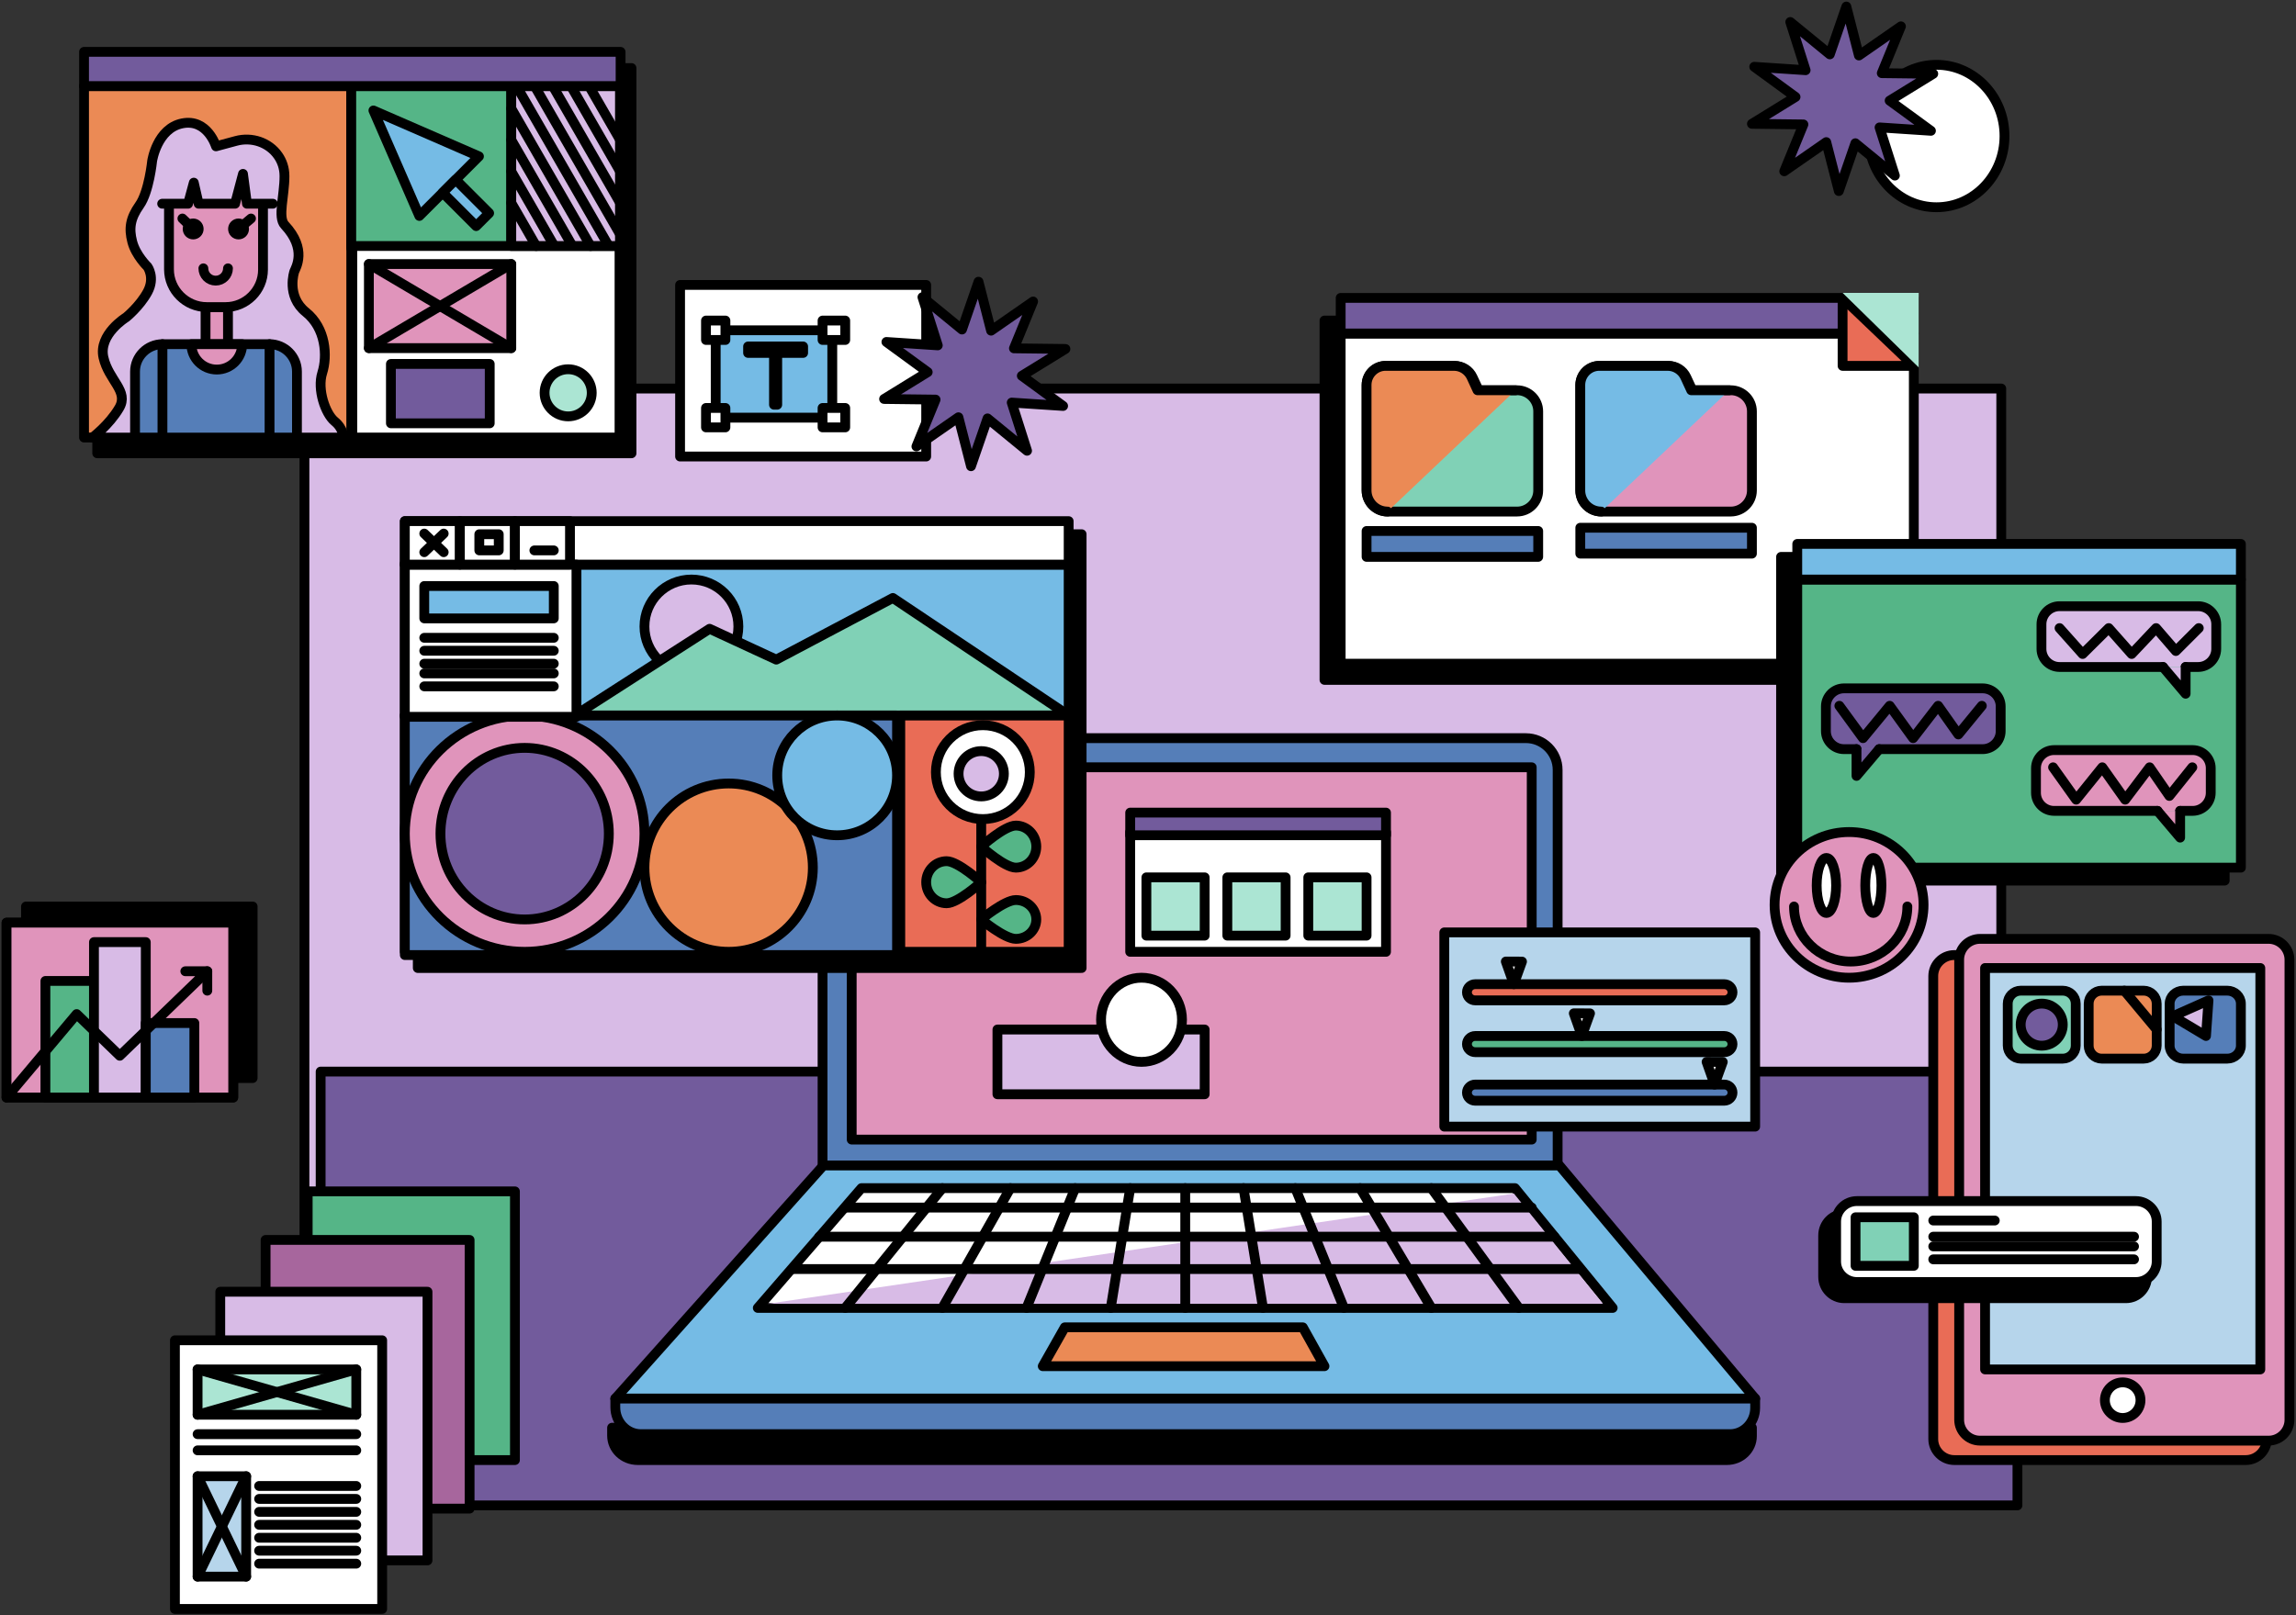 <svg width="702" height="494" viewBox="0 0 702 494" fill="none" xmlns="http://www.w3.org/2000/svg">
<rect x="0" y="0" width="702" height="494" fill="#333333" stroke="none"/>
<g clip-path="url(#clip0_6640_9515)">
<path d="M253.441 111.753L265.7 123.012" stroke="black" stroke-width="3" stroke-miterlimit="10" stroke-linecap="round" stroke-linejoin="round"/>
<path d="M265.7 111.753L253.441 123.012" stroke="black" stroke-width="3" stroke-miterlimit="10" stroke-linecap="round" stroke-linejoin="round"/>
<path d="M611.884 118.828H93.086V445.552H611.884V118.828Z" fill="#D8BBE6" stroke="black" stroke-width="3" stroke-miterlimit="10" stroke-linecap="round" stroke-linejoin="round"/>
<path d="M580.202 98.037H404.959V207.935H580.202V98.037Z" fill="black" stroke="black" stroke-width="3" stroke-miterlimit="10" stroke-linecap="round" stroke-linejoin="round"/>
<path d="M616.834 327.733H98.037V460.403H616.834V327.733Z" fill="#725B9C" stroke="black" stroke-width="3" stroke-miterlimit="10" stroke-linecap="round" stroke-linejoin="round"/>
<path d="M527.987 446.542H194.964C190.646 446.542 187.143 443.198 187.143 439.076V436.641H535.648V439.228C535.648 443.264 532.22 446.542 527.987 446.542Z" fill="black" stroke="black" stroke-width="3" stroke-miterlimit="10" stroke-linecap="round" stroke-linejoin="round"/>
<path d="M476.244 356.445H251.498V225.756H466.534C471.9 225.756 476.244 230.107 476.244 235.469V356.445Z" fill="#557EB8" stroke="black" stroke-width="3" stroke-miterlimit="10" stroke-linecap="round" stroke-linejoin="round"/>
<path d="M585.152 101.997H409.909V202.984H585.152V101.997Z" fill="white" stroke="black" stroke-width="3" stroke-miterlimit="10" stroke-linecap="round" stroke-linejoin="round"/>
<path d="M680.199 170.312H544.559V269.319H680.199V170.312Z" fill="black" stroke="black" stroke-width="3" stroke-miterlimit="10" stroke-linecap="round" stroke-linejoin="round"/>
<path d="M685.149 177.243H549.509V265.359H685.149V177.243Z" fill="#55B587" stroke="black" stroke-width="3" stroke-miterlimit="10" stroke-linecap="round" stroke-linejoin="round"/>
<path d="M71.305 282.19H2V335.654H71.305V282.19Z" stroke="black" stroke-width="3" stroke-miterlimit="10" stroke-linecap="round" stroke-linejoin="round"/>
<path d="M283.18 87.146H207.935V139.62H283.18V87.146Z" fill="white" stroke="black" stroke-width="3" stroke-miterlimit="10" stroke-linecap="round" stroke-linejoin="round"/>
<path d="M536.638 427.73H188.133L251.763 356.445H476.778L536.638 427.73Z" fill="#75BBE5" stroke="black" stroke-width="3" stroke-miterlimit="10" stroke-linecap="round" stroke-linejoin="round"/>
<path d="M528.977 438.621H195.954C191.636 438.621 188.133 434.943 188.133 430.408V427.73H536.638V430.576C536.638 435.015 533.21 438.621 528.977 438.621Z" fill="#557EB8" stroke="black" stroke-width="3" stroke-miterlimit="10" stroke-linecap="round" stroke-linejoin="round"/>
<path d="M493.075 400.009H231.696L263.389 363.376H463.199L493.075 400.009Z" fill="white" stroke="black" stroke-width="3" stroke-miterlimit="10" stroke-linecap="round" stroke-linejoin="round"/>
<path d="M234.667 398.751H490.105L462.878 365.031L234.667 398.751Z" fill="#D8BBE6"/>
<path d="M362.386 363.376V400.009" stroke="black" stroke-width="3" stroke-miterlimit="10" stroke-linecap="round" stroke-linejoin="round"/>
<path d="M345.555 363.376L339.614 400.009" stroke="black" stroke-width="3" stroke-miterlimit="10" stroke-linecap="round" stroke-linejoin="round"/>
<path d="M328.723 363.376L313.872 400.009" stroke="black" stroke-width="3" stroke-miterlimit="10" stroke-linecap="round" stroke-linejoin="round"/>
<path d="M308.922 363.376L288.13 400.009" stroke="black" stroke-width="3" stroke-miterlimit="10" stroke-linecap="round" stroke-linejoin="round"/>
<path d="M288.13 363.376L258.428 400.009" stroke="black" stroke-width="3" stroke-miterlimit="10" stroke-linecap="round" stroke-linejoin="round"/>
<path d="M380.207 363.376L386.147 400.009" stroke="black" stroke-width="3" stroke-miterlimit="10" stroke-linecap="round" stroke-linejoin="round"/>
<path d="M396.048 363.376L410.899 400.009" stroke="black" stroke-width="3" stroke-miterlimit="10" stroke-linecap="round" stroke-linejoin="round"/>
<path d="M415.85 363.376L437.631 400.009" stroke="black" stroke-width="3" stroke-miterlimit="10" stroke-linecap="round" stroke-linejoin="round"/>
<path d="M437.631 363.376L464.363 400.009" stroke="black" stroke-width="3" stroke-miterlimit="10" stroke-linecap="round" stroke-linejoin="round"/>
<path d="M258.428 369.316H468.323" stroke="black" stroke-width="3" stroke-miterlimit="10" stroke-linecap="round" stroke-linejoin="round"/>
<path d="M250.508 378.227H475.254" stroke="black" stroke-width="3" stroke-miterlimit="10" stroke-linecap="round" stroke-linejoin="round"/>
<path d="M242.587 388.128H482.679" stroke="black" stroke-width="3" stroke-miterlimit="10" stroke-linecap="round" stroke-linejoin="round"/>
<path d="M468.323 234.667H260.408V348.525H468.323V234.667Z" fill="#E094BB" stroke="black" stroke-width="3" stroke-miterlimit="10" stroke-linecap="round" stroke-linejoin="round"/>
<path d="M536.638 285.16H441.592V344.564H536.638V285.16Z" fill="#B6D5EB" stroke="black" stroke-width="3" stroke-miterlimit="10" stroke-linecap="round" stroke-linejoin="round"/>
<path d="M404.959 417.83H318.823L325.554 405.949H398.339L404.959 417.83Z" fill="#EB8A55" stroke="black" stroke-width="3" stroke-miterlimit="10" stroke-linecap="round" stroke-linejoin="round"/>
<path d="M77.245 277.24H7.94V329.714H77.245V277.24Z" fill="black" stroke="black" stroke-width="3" stroke-miterlimit="10" stroke-linecap="round" stroke-linejoin="round"/>
<path d="M71.305 282.19H2V335.654H71.305V282.19Z" fill="#E094BB" stroke="black" stroke-width="3" stroke-miterlimit="10" stroke-linecap="round" stroke-linejoin="round"/>
<path d="M28.732 300.011H13.881V335.654H28.732V300.011Z" fill="#55B587" stroke="black" stroke-width="3" stroke-miterlimit="10" stroke-linecap="round" stroke-linejoin="round"/>
<path d="M44.573 288.13H28.732V335.654H44.573V288.13Z" fill="#D8BBE6" stroke="black" stroke-width="3" stroke-miterlimit="10" stroke-linecap="round" stroke-linejoin="round"/>
<path d="M59.424 312.882H44.573V335.654H59.424V312.882Z" fill="#557EB8" stroke="black" stroke-width="3" stroke-miterlimit="10" stroke-linecap="round" stroke-linejoin="round"/>
<path d="M56.658 297.041H63.384L36.623 322.894L23.445 310.14L2 335.654" stroke="black" stroke-width="3" stroke-miterlimit="10" stroke-linecap="round" stroke-linejoin="round"/>
<path d="M63.384 302.981V297.041" stroke="black" stroke-width="3" stroke-miterlimit="10" stroke-linecap="round" stroke-linejoin="round"/>
<path d="M527.185 321.793H451.045C449.66 321.793 448.522 320.682 448.522 319.318C448.522 317.959 449.654 316.843 451.045 316.843H527.185C528.57 316.843 529.708 317.954 529.708 319.318C529.708 320.682 528.57 321.793 527.185 321.793Z" fill="#55B587" stroke="black" stroke-width="3" stroke-miterlimit="10" stroke-linecap="round" stroke-linejoin="round"/>
<path d="M527.18 336.644H451.045C449.66 336.644 448.522 335.533 448.522 334.169C448.522 332.81 449.654 331.694 451.045 331.694H527.185C528.57 331.694 529.708 332.805 529.708 334.169C529.703 335.533 528.565 336.644 527.18 336.644Z" fill="#557EB8" stroke="black" stroke-width="3" stroke-miterlimit="10" stroke-linecap="round" stroke-linejoin="round"/>
<path d="M527.18 305.952H451.045C449.66 305.952 448.522 304.841 448.522 303.477C448.522 302.118 449.654 301.001 451.045 301.001H527.185C528.57 301.001 529.708 302.112 529.708 303.477C529.703 304.841 528.565 305.952 527.18 305.952Z" fill="#E96C56" stroke="black" stroke-width="3" stroke-miterlimit="10" stroke-linecap="round" stroke-linejoin="round"/>
<path d="M462.854 301.001L460.403 294.071L465.353 294.087L462.854 301.001Z" fill="white" stroke="black" stroke-width="3" stroke-miterlimit="10" stroke-linecap="round" stroke-linejoin="round"/>
<path d="M483.643 316.843L481.194 309.912L486.145 309.928L483.643 316.843Z" fill="white" stroke="black" stroke-width="3" stroke-miterlimit="10" stroke-linecap="round" stroke-linejoin="round"/>
<path d="M524.236 331.694L521.787 324.763L526.737 324.779L524.236 331.694Z" fill="white" stroke="black" stroke-width="3" stroke-miterlimit="10" stroke-linecap="round" stroke-linejoin="round"/>
<path d="M585.152 91.106H409.909V101.997H585.152V91.106Z" fill="#725B9C" stroke="black" stroke-width="3" stroke-miterlimit="10" stroke-linecap="round" stroke-linejoin="round"/>
<path d="M563.37 111.898V91.106L585.152 111.898H563.37Z" fill="#E96C56" stroke="black" stroke-width="3" stroke-miterlimit="10" stroke-linecap="round" stroke-linejoin="round"/>
<path d="M463.848 119.354H452.099L450.226 115.338C449.247 113.236 447.139 111.898 444.82 111.898H423.688C420.455 111.898 417.83 114.521 417.83 117.752V125.805V129.858V150C417.83 153.548 420.735 156.451 424.285 156.451H463.848C467.399 156.451 470.304 153.548 470.304 150V125.805C470.304 122.257 467.399 119.354 463.848 119.354Z" fill="#80D1B6" stroke="black" stroke-width="3" stroke-miterlimit="10" stroke-linecap="round" stroke-linejoin="round"/>
<path d="M529.193 119.354H517.443L515.571 115.338C514.592 113.236 512.483 111.898 510.165 111.898H489.033C485.8 111.898 483.175 114.521 483.175 117.752V125.805V129.858V150C483.175 153.548 486.08 156.451 489.63 156.451H529.193C532.743 156.451 535.648 153.548 535.648 150V125.805C535.648 122.257 532.743 119.354 529.193 119.354Z" fill="#E094BB" stroke="black" stroke-width="3" stroke-miterlimit="10" stroke-linecap="round" stroke-linejoin="round"/>
<path d="M470.304 162.392H417.83V170.312H470.304V162.392Z" fill="#557EB8" stroke="black" stroke-width="3" stroke-miterlimit="10" stroke-linecap="round" stroke-linejoin="round"/>
<path d="M535.648 161.401H483.175V169.322H535.648V161.401Z" fill="#557EB8" stroke="black" stroke-width="3" stroke-miterlimit="10" stroke-linecap="round" stroke-linejoin="round"/>
<path d="M254.468 101.007H218.826V127.739H254.468V101.007Z" fill="#75BBE5" stroke="black" stroke-width="3" stroke-miterlimit="10" stroke-linecap="round" stroke-linejoin="round"/>
<path d="M258.428 98.037H251.498V103.977H258.428V98.037Z" fill="white" stroke="black" stroke-width="3" stroke-miterlimit="10" stroke-linecap="round" stroke-linejoin="round"/>
<path d="M221.796 98.037H215.855V103.977H221.796V98.037Z" fill="white" stroke="black" stroke-width="3" stroke-miterlimit="10" stroke-linecap="round" stroke-linejoin="round"/>
<path d="M221.796 124.769H215.855V130.709H221.796V124.769Z" fill="white" stroke="black" stroke-width="3" stroke-miterlimit="10" stroke-linecap="round" stroke-linejoin="round"/>
<path d="M258.428 124.769H251.498V130.709H258.428V124.769Z" fill="white" stroke="black" stroke-width="3" stroke-miterlimit="10" stroke-linecap="round" stroke-linejoin="round"/>
<path d="M659.652 247.994H628.024C624.985 247.994 622.499 245.509 622.499 242.47V234.929C622.499 231.89 624.985 229.405 628.024 229.405H670.406C673.445 229.405 675.931 231.89 675.931 234.929V242.47C675.931 245.509 673.445 247.994 670.406 247.994H666.578" fill="#E094BB"/>
<path d="M659.652 247.994H628.024C624.985 247.994 622.499 245.509 622.499 242.47V234.929C622.499 231.89 624.985 229.405 628.024 229.405H670.406C673.445 229.405 675.931 231.89 675.931 234.929V242.47C675.931 245.509 673.445 247.994 670.406 247.994H666.578" stroke="black" stroke-width="3" stroke-miterlimit="10" stroke-linecap="round" stroke-linejoin="round"/>
<path d="M659.652 247.994L666.578 256.174V247.994" fill="#E094BB"/>
<path d="M659.652 247.994L666.578 256.174V247.994" stroke="black" stroke-width="3" stroke-miterlimit="10" stroke-linecap="round" stroke-linejoin="round"/>
<path d="M661.329 203.987H629.701C626.662 203.987 624.176 201.501 624.176 198.462V190.921C624.176 187.882 626.662 185.397 629.701 185.397H672.083C675.122 185.397 677.608 187.882 677.608 190.921V198.462C677.608 201.501 675.122 203.987 672.083 203.987H668.255" fill="#D8BBE6"/>
<path d="M661.329 203.987H629.701C626.662 203.987 624.176 201.501 624.176 198.462V190.921C624.176 187.882 626.662 185.397 629.701 185.397H672.083C675.122 185.397 677.608 187.882 677.608 190.921V198.462C677.608 201.501 675.122 203.987 672.083 203.987H668.255" stroke="black" stroke-width="3" stroke-miterlimit="10" stroke-linecap="round" stroke-linejoin="round"/>
<path d="M661.329 203.987L668.255 212.167V203.987" fill="#D8BBE6"/>
<path d="M661.329 203.987L668.255 212.167V203.987" stroke="black" stroke-width="3" stroke-miterlimit="10" stroke-linecap="round" stroke-linejoin="round"/>
<path d="M574.549 229.117H606.176C609.216 229.117 611.702 226.632 611.702 223.593V216.051C611.702 213.012 609.216 210.527 606.176 210.527H563.795C560.755 210.527 558.269 213.012 558.269 216.051V223.593C558.269 226.632 560.755 229.117 563.795 229.117H567.623" fill="#725B9C"/>
<path d="M574.549 229.117H606.176C609.216 229.117 611.702 226.632 611.702 223.593V216.051C611.702 213.012 609.216 210.527 606.176 210.527H563.795C560.755 210.527 558.269 213.012 558.269 216.051V223.593C558.269 226.632 560.755 229.117 563.795 229.117H567.623" stroke="black" stroke-width="3" stroke-miterlimit="10" stroke-linecap="round" stroke-linejoin="round"/>
<path d="M574.549 229.117L567.628 237.297V229.117" fill="#725B9C"/>
<path d="M574.549 229.117L567.628 237.297V229.117" stroke="black" stroke-width="3" stroke-miterlimit="10" stroke-linecap="round" stroke-linejoin="round"/>
<path d="M565.35 299.021C577.927 299.021 588.122 289.048 588.122 276.745C588.122 264.442 577.927 254.468 565.35 254.468C552.774 254.468 542.579 264.442 542.579 276.745C542.579 289.048 552.774 299.021 565.35 299.021Z" fill="#E094BB" stroke="black" stroke-width="3" stroke-miterlimit="10" stroke-linecap="round" stroke-linejoin="round"/>
<path d="M558.42 279.22C560.06 279.22 561.39 275.452 561.39 270.804C561.39 266.156 560.06 262.389 558.42 262.389C556.78 262.389 555.45 266.156 555.45 270.804C555.45 275.452 556.78 279.22 558.42 279.22Z" fill="white" stroke="black" stroke-width="3" stroke-miterlimit="10" stroke-linecap="round" stroke-linejoin="round"/>
<path d="M572.776 279.22C574.143 279.22 575.251 275.452 575.251 270.804C575.251 266.156 574.143 262.389 572.776 262.389C571.409 262.389 570.301 266.156 570.301 270.804C570.301 275.452 571.409 279.22 572.776 279.22Z" fill="white" stroke="black" stroke-width="3" stroke-miterlimit="10" stroke-linecap="round" stroke-linejoin="round"/>
<path d="M583.172 277.24C583.172 286.538 575.412 294.071 565.845 294.071C556.279 294.071 548.519 286.533 548.519 277.24" stroke="black" stroke-width="3" stroke-miterlimit="10" stroke-linecap="round" stroke-linejoin="round"/>
<path d="M193.084 20.811H29.722V138.63H193.084V20.811Z" fill="black" stroke="black" stroke-width="3" stroke-miterlimit="10" stroke-linecap="round" stroke-linejoin="round"/>
<path d="M157.441 364.366H94.077V446.542H157.441V364.366Z" fill="#55B587" stroke="black" stroke-width="3" stroke-miterlimit="10" stroke-linecap="round" stroke-linejoin="round"/>
<path d="M143.58 379.217H81.206V461.393H143.58V379.217Z" fill="#A7669D" stroke="black" stroke-width="3" stroke-miterlimit="10" stroke-linecap="round" stroke-linejoin="round"/>
<path d="M130.709 395.058H67.345V477.234H130.709V395.058Z" fill="#D8BBE6" stroke="black" stroke-width="3" stroke-miterlimit="10" stroke-linecap="round" stroke-linejoin="round"/>
<path d="M686.639 446.542H597.522C593.986 446.542 591.092 443.654 591.092 440.124V298.509C591.092 294.979 593.986 292.091 597.522 292.091H686.639C690.176 292.091 693.07 294.979 693.07 298.509V440.129C693.07 443.654 690.176 446.542 686.639 446.542Z" fill="#E96C56" stroke="black" stroke-width="3" stroke-miterlimit="10" stroke-linecap="round" stroke-linejoin="round"/>
<path d="M116.848 409.909H53.483V492.085H116.848V409.909Z" fill="white" stroke="black" stroke-width="3" stroke-miterlimit="10" stroke-linecap="round" stroke-linejoin="round"/>
<path d="M189.745 26.33H25.698V133.814H189.745V26.33Z" fill="#EB8A55" stroke="black" stroke-width="3" stroke-miterlimit="10" stroke-linecap="round" stroke-linejoin="round"/>
<path d="M105.004 133.835C105.004 133.835 105.073 131.115 102.304 128.853C99.536 126.591 96.896 119.172 98.53 114.021C100.164 108.869 99.653 100.386 93.52 95.463C87.388 90.54 89.991 83.014 89.991 83.014C90.401 81.934 93.984 76.229 87.063 68.837C84.822 66.442 86.989 59.922 86.978 53.839C86.972 51.3 86.179 49.246 85.04 47.607C82.197 43.52 76.975 41.8 72.168 43.099L66.04 44.754C66.04 44.754 63.432 36.191 55.718 37.734C48.004 39.278 46.519 49.214 46.519 49.214C46.519 49.214 45.571 58.618 42.686 62.706C39.8 66.793 39.369 69.832 40.439 73.967C41.509 78.102 45.108 81.572 45.108 81.572C45.108 81.572 47.509 84.909 45.108 89.31C42.707 93.712 38.57 97.049 38.57 97.049C38.57 97.049 30.031 102.254 31.628 109.321C33.231 116.394 39.502 119.593 36.43 124.798C33.359 130.003 28.243 133.835 28.243 133.835H105.004Z" fill="#D8BBE6" stroke="black" stroke-width="3" stroke-miterlimit="10" stroke-linecap="round" stroke-linejoin="round"/>
<path d="M90.795 133.835V113.643C90.795 109.034 87.021 105.26 82.41 105.26H49.67C45.06 105.26 41.286 109.034 41.286 113.643V133.835H90.795Z" fill="#557EB8" stroke="black" stroke-width="3" stroke-miterlimit="10" stroke-linecap="round" stroke-linejoin="round"/>
<path d="M69.708 93.914H62.846V105.26H69.708V93.914Z" fill="#E094BB" stroke="black" stroke-width="3" stroke-miterlimit="10" stroke-linecap="round" stroke-linejoin="round"/>
<path d="M83.416 62.306H75.5L74.292 53.179L71.875 62.306H60.727L59.253 55.861L57.506 62.306H52.614H49.58H51.666V82.365C51.666 88.715 56.862 93.914 63.219 93.914H68.979C75.266 93.914 80.414 88.768 80.414 82.482V64.749V62.306" fill="#E094BB"/>
<path d="M83.416 62.306H75.5L74.292 53.179L71.875 62.306H60.727L59.253 55.861L57.506 62.306H52.614H49.58H51.666V82.365C51.666 88.715 56.862 93.914 63.219 93.914H68.979C75.266 93.914 80.414 88.768 80.414 82.482V64.749V62.306" stroke="black" stroke-width="3" stroke-miterlimit="10" stroke-linecap="round" stroke-linejoin="round"/>
<path d="M107.399 27.011V134.495" stroke="black" stroke-width="3" stroke-miterlimit="10" stroke-linecap="round" stroke-linejoin="round"/>
<path d="M156.323 26.33H107.399V75.92H156.323V26.33Z" fill="#55B587" stroke="black" stroke-width="3" stroke-miterlimit="10" stroke-linecap="round" stroke-linejoin="round"/>
<path d="M114.171 33.78L128.215 66.043L146.443 47.82L114.171 33.78Z" fill="#75BBE5" stroke="black" stroke-width="3" stroke-miterlimit="10" stroke-linecap="round" stroke-linejoin="round"/>
<path d="M139.314 54.947L135.347 58.913L145.585 69.149L149.553 65.183L139.314 54.947Z" fill="#75BBE5" stroke="black" stroke-width="3" stroke-miterlimit="10" stroke-linecap="round" stroke-linejoin="round"/>
<path d="M189.42 75.239H107.719V133.814H189.42V75.239Z" fill="white" stroke="black" stroke-width="3" stroke-miterlimit="10" stroke-linecap="round" stroke-linejoin="round"/>
<path d="M156.323 80.753H112.787V106.469H156.323V80.753Z" fill="#E094BB" stroke="black" stroke-width="3" stroke-miterlimit="10" stroke-linecap="round" stroke-linejoin="round"/>
<path d="M112.787 80.753L156.323 106.469" stroke="black" stroke-width="3" stroke-miterlimit="10" stroke-linecap="round" stroke-linejoin="round"/>
<path d="M156.323 80.753L112.787 106.469" stroke="black" stroke-width="3" stroke-miterlimit="10" stroke-linecap="round" stroke-linejoin="round"/>
<path d="M189.553 26.33H156.323V75.239H189.553V26.33Z" fill="#D8BBE6" stroke="black" stroke-width="3" stroke-miterlimit="10" stroke-linecap="round" stroke-linejoin="round"/>
<path d="M156.323 62.046L163.925 75.239" stroke="black" stroke-width="3" stroke-miterlimit="10" stroke-linecap="round" stroke-linejoin="round"/>
<path d="M156.323 52.424L169.355 75.037" stroke="black" stroke-width="3" stroke-miterlimit="10" stroke-linecap="round" stroke-linejoin="round"/>
<path d="M156.323 42.801L174.902 75.036" stroke="black" stroke-width="3" stroke-miterlimit="10" stroke-linecap="round" stroke-linejoin="round"/>
<path d="M156.323 33.179L180.567 75.239" stroke="black" stroke-width="3" stroke-miterlimit="10" stroke-linecap="round" stroke-linejoin="round"/>
<path d="M158.314 27.011L185.997 75.037" stroke="black" stroke-width="3" stroke-miterlimit="10" stroke-linecap="round" stroke-linejoin="round"/>
<path d="M163.861 27.011L189.42 71.349" stroke="black" stroke-width="3" stroke-miterlimit="10" stroke-linecap="round" stroke-linejoin="round"/>
<path d="M169.409 27.011L189.42 61.727" stroke="black" stroke-width="3" stroke-miterlimit="10" stroke-linecap="round" stroke-linejoin="round"/>
<path d="M174.956 27.011L189.42 52.104" stroke="black" stroke-width="3" stroke-miterlimit="10" stroke-linecap="round" stroke-linejoin="round"/>
<path d="M180.567 27.123L189.42 42.477" stroke="black" stroke-width="3" stroke-miterlimit="10" stroke-linecap="round" stroke-linejoin="round"/>
<path d="M149.733 111.301H119.521V129.465H149.733V111.301Z" fill="#725B9C" stroke="black" stroke-width="3" stroke-miterlimit="10" stroke-linecap="round" stroke-linejoin="round"/>
<path d="M173.715 127.342C177.696 127.342 180.923 124.116 180.923 120.136C180.923 116.156 177.696 112.93 173.715 112.93C169.734 112.93 166.507 116.156 166.507 120.136C166.507 124.116 169.734 127.342 173.715 127.342Z" fill="#ABE5D3" stroke="black" stroke-width="3" stroke-miterlimit="10"/>
<path d="M82.415 105.266V133.813" stroke="black" stroke-width="3" stroke-miterlimit="10" stroke-linecap="round" stroke-linejoin="round"/>
<path d="M49.67 105.266V134.494" stroke="black" stroke-width="3" stroke-miterlimit="10" stroke-linecap="round" stroke-linejoin="round"/>
<path d="M74.042 105.266C74.042 109.55 70.565 113.025 66.28 113.025C61.994 113.025 58.518 109.55 58.518 105.266H74.042Z" fill="#E094BB" stroke="black" stroke-width="3" stroke-miterlimit="10" stroke-linecap="round" stroke-linejoin="round"/>
<path d="M59.061 71.716C59.996 71.716 60.754 70.958 60.754 70.023C60.754 69.089 59.996 68.331 59.061 68.331C58.126 68.331 57.368 69.089 57.368 70.023C57.368 70.958 58.126 71.716 59.061 71.716Z" fill="black" stroke="black" stroke-width="3" stroke-miterlimit="10" stroke-linecap="round" stroke-linejoin="round"/>
<path d="M72.934 71.716C73.87 71.716 74.627 70.958 74.627 70.023C74.627 69.089 73.87 68.331 72.934 68.331C72 68.331 71.242 69.089 71.242 70.023C71.242 70.958 72 71.716 72.934 71.716Z" fill="black" stroke="black" stroke-width="3" stroke-miterlimit="10" stroke-linecap="round" stroke-linejoin="round"/>
<path d="M72.934 70.023L76.746 66.83" stroke="black" stroke-width="3" stroke-miterlimit="10" stroke-linecap="round" stroke-linejoin="round"/>
<path d="M59.061 70.023L55.771 66.83" stroke="black" stroke-width="3" stroke-miterlimit="10" stroke-linecap="round" stroke-linejoin="round"/>
<path d="M69.708 82.067C69.708 84.148 68.021 85.83 65.944 85.83C63.863 85.83 62.181 84.142 62.181 82.067" stroke="black" stroke-width="3" stroke-miterlimit="10" stroke-linecap="round" stroke-linejoin="round"/>
<path d="M189.745 15.861H25.698V26.33H189.745V15.861Z" fill="#725B9C" stroke="black" stroke-width="3" stroke-miterlimit="10" stroke-linecap="round" stroke-linejoin="round"/>
<path d="M693.632 440.601H605.38C601.878 440.601 599.013 437.732 599.013 434.224V293.517C599.013 290.01 601.878 287.14 605.38 287.14H693.632C697.134 287.14 700 290.01 700 293.517V434.224C700 437.732 697.134 440.601 693.632 440.601Z" fill="#E094BB" stroke="black" stroke-width="3" stroke-miterlimit="10" stroke-linecap="round" stroke-linejoin="round"/>
<path d="M691.089 296.051H606.933V418.82H691.089V296.051Z" fill="#B6D5EB" stroke="black" stroke-width="3" stroke-miterlimit="10" stroke-linecap="round" stroke-linejoin="round"/>
<path d="M650.02 397.038H563.847C560.317 397.038 557.43 394.102 557.43 390.513V377.822C557.43 374.233 560.317 371.296 563.847 371.296H650.02C653.549 371.296 656.437 374.233 656.437 377.822V390.513C656.437 394.102 653.549 397.038 650.02 397.038Z" fill="black" stroke="black" stroke-width="3" stroke-miterlimit="10" stroke-linecap="round" stroke-linejoin="round"/>
<path d="M649.011 433.671C652.019 433.671 654.457 431.233 654.457 428.226C654.457 425.218 652.019 422.78 649.011 422.78C646.004 422.78 643.566 425.218 643.566 428.226C643.566 431.233 646.004 433.671 649.011 433.671Z" fill="white" stroke="black" stroke-width="3" stroke-miterlimit="10" stroke-linecap="round" stroke-linejoin="round"/>
<path d="M630.674 323.773H617.845C615.654 323.773 613.864 321.982 613.864 319.792V306.963C613.864 304.772 615.654 302.981 617.845 302.981H630.674C632.865 302.981 634.655 304.772 634.655 306.963V319.792C634.65 321.982 632.859 323.773 630.674 323.773Z" fill="#80D1B6" stroke="black" stroke-width="3" stroke-miterlimit="10" stroke-linecap="round" stroke-linejoin="round"/>
<path d="M655.426 323.773H642.597C640.406 323.773 638.616 321.982 638.616 319.792V306.963C638.616 304.772 640.406 302.981 642.597 302.981H655.426C657.617 302.981 659.407 304.772 659.407 306.963V319.792C659.402 321.982 657.611 323.773 655.426 323.773Z" fill="#EB8A55" stroke="black" stroke-width="3" stroke-miterlimit="10" stroke-linecap="round" stroke-linejoin="round"/>
<path d="M680.978 323.773H667.538C665.243 323.773 663.367 321.982 663.367 319.792V306.963C663.367 304.772 665.243 302.981 667.538 302.981H680.978C683.273 302.981 685.149 304.772 685.149 306.963V319.792C685.149 321.982 683.273 323.773 680.978 323.773Z" fill="#557EB8" stroke="black" stroke-width="3" stroke-miterlimit="10" stroke-linecap="round" stroke-linejoin="round"/>
<path d="M653.054 392.088H567.743C564.249 392.088 561.39 389.265 561.39 385.814V373.61C561.39 370.16 564.249 367.336 567.743 367.336H653.054C656.548 367.336 659.407 370.16 659.407 373.61V385.814C659.407 389.265 656.548 392.088 653.054 392.088Z" fill="white" stroke="black" stroke-width="3" stroke-miterlimit="10" stroke-linecap="round" stroke-linejoin="round"/>
<path d="M330.704 163.382H127.739V296.051H330.704V163.382Z" fill="black" stroke="black" stroke-width="3" stroke-miterlimit="10" stroke-linecap="round" stroke-linejoin="round"/>
<path d="M326.743 172.292H123.779V291.101H326.743V172.292Z" fill="white" stroke="black" stroke-width="3" stroke-miterlimit="10" stroke-linecap="round" stroke-linejoin="round"/>
<path d="M326.743 172.684H176.252V219.227H326.743V172.684Z" fill="#75BBE5" stroke="black" stroke-width="3" stroke-miterlimit="10" stroke-linecap="round" stroke-linejoin="round"/>
<path d="M211.4 205.955C219.329 205.955 225.756 199.527 225.756 191.599C225.756 183.67 219.329 177.243 211.4 177.243C203.471 177.243 197.044 183.67 197.044 191.599C197.044 199.527 203.471 205.955 211.4 205.955Z" fill="#D8BBE6" stroke="black" stroke-width="3" stroke-miterlimit="10" stroke-linecap="round" stroke-linejoin="round"/>
<path d="M175.726 172.292V218.826L216.956 192.309L237.342 201.738L272.99 182.879L326.743 218.826H123.779" fill="#80D1B6"/>
<path d="M175.726 172.292V218.826L216.956 192.309L237.342 201.738L272.99 182.879L326.743 218.826H123.779" stroke="black" stroke-width="3" stroke-miterlimit="10" stroke-linecap="round" stroke-linejoin="round"/>
<path d="M274.27 218.825V292.091" stroke="black" stroke-width="3" stroke-miterlimit="10" stroke-linecap="round" stroke-linejoin="round"/>
<path d="M326.743 159.385H123.779V172.684H326.743V159.385Z" fill="white" stroke="black" stroke-width="3" stroke-miterlimit="10" stroke-linecap="round" stroke-linejoin="round"/>
<path d="M274.269 218.825H123.779V292.091H274.269V218.825Z" fill="#557EB8" stroke="black" stroke-width="3" stroke-miterlimit="10" stroke-linecap="round" stroke-linejoin="round"/>
<path d="M326.743 218.825H275.26V291.101H326.743V218.825Z" fill="#E96C56" stroke="black" stroke-width="3" stroke-miterlimit="10" stroke-linecap="round" stroke-linejoin="round"/>
<path d="M160.411 291.101C180.643 291.101 197.044 274.921 197.044 254.963C197.044 235.005 180.643 218.825 160.411 218.825C140.18 218.825 123.779 235.005 123.779 254.963C123.779 274.921 140.18 291.101 160.411 291.101Z" fill="#E094BB" stroke="black" stroke-width="3" stroke-miterlimit="10" stroke-linecap="round" stroke-linejoin="round"/>
<path d="M160.411 281.2C174.628 281.2 186.153 269.453 186.153 254.963C186.153 240.473 174.628 228.726 160.411 228.726C146.195 228.726 134.67 240.473 134.67 254.963C134.67 269.453 146.195 281.2 160.411 281.2Z" fill="#725B9C" stroke="black" stroke-width="3" stroke-miterlimit="10" stroke-linecap="round" stroke-linejoin="round"/>
<path d="M176.252 172.684H123.779V219.227H176.252V172.684Z" fill="white" stroke="black" stroke-width="3" stroke-miterlimit="10" stroke-linecap="round" stroke-linejoin="round"/>
<path d="M222.786 291.101C237.003 291.101 248.528 279.576 248.528 265.359C248.528 251.142 237.003 239.617 222.786 239.617C208.569 239.617 197.044 251.142 197.044 265.359C197.044 279.576 208.569 291.101 222.786 291.101Z" fill="#EB8A55" stroke="black" stroke-width="3" stroke-miterlimit="10" stroke-linecap="round" stroke-linejoin="round"/>
<path d="M255.953 255.458C266.069 255.458 274.269 247.258 274.269 237.142C274.269 227.026 266.069 218.825 255.953 218.825C245.837 218.825 237.637 227.026 237.637 237.142C237.637 247.258 245.837 255.458 255.953 255.458Z" fill="#75BBE5" stroke="black" stroke-width="3" stroke-miterlimit="10" stroke-linecap="round" stroke-linejoin="round"/>
<path d="M169.322 179.223H129.719V189.123H169.322V179.223Z" fill="#75BBE5" stroke="black" stroke-width="3" stroke-miterlimit="10" stroke-linecap="round" stroke-linejoin="round"/>
<path d="M129.719 195.064H169.322" stroke="black" stroke-width="3" stroke-miterlimit="10" stroke-linecap="round" stroke-linejoin="round"/>
<path d="M129.719 199.024H169.322" stroke="black" stroke-width="3" stroke-miterlimit="10" stroke-linecap="round" stroke-linejoin="round"/>
<path d="M129.719 202.984H169.322" stroke="black" stroke-width="3" stroke-miterlimit="10" stroke-linecap="round" stroke-linejoin="round"/>
<path d="M129.719 205.955H169.322" stroke="black" stroke-width="3" stroke-miterlimit="10" stroke-linecap="round" stroke-linejoin="round"/>
<path d="M129.719 209.915H169.322" stroke="black" stroke-width="3" stroke-miterlimit="10" stroke-linecap="round" stroke-linejoin="round"/>
<path d="M300.011 292.091V258.748V250.508" stroke="black" stroke-width="3" stroke-miterlimit="10" stroke-linecap="round" stroke-linejoin="round"/>
<path d="M289.434 263.379C292.89 263.379 300.011 269.814 300.011 269.814C300.011 269.814 292.89 276.25 289.434 276.25C285.977 276.25 283.18 273.365 283.18 269.814C283.18 266.263 285.983 263.379 289.434 263.379Z" fill="#55B587" stroke="black" stroke-width="3" stroke-miterlimit="10" stroke-linecap="round" stroke-linejoin="round"/>
<path d="M310.589 265.359C307.133 265.359 300.011 258.924 300.011 258.924C300.011 258.924 307.133 252.488 310.589 252.488C314.045 252.488 316.843 255.372 316.843 258.924C316.843 262.475 314.045 265.359 310.589 265.359Z" fill="#55B587" stroke="black" stroke-width="3" stroke-miterlimit="10" stroke-linecap="round" stroke-linejoin="round"/>
<path d="M310.589 287.14C307.133 287.14 300.011 281.2 300.011 281.2C300.011 281.2 307.133 275.26 310.589 275.26C314.045 275.26 316.843 277.922 316.843 281.2C316.843 284.483 314.045 287.14 310.589 287.14Z" fill="#55B587" stroke="black" stroke-width="3" stroke-miterlimit="10" stroke-linecap="round" stroke-linejoin="round"/>
<path d="M300.506 250.508C308.435 250.508 314.862 244.08 314.862 236.152C314.862 228.223 308.435 221.796 300.506 221.796C292.578 221.796 286.15 228.223 286.15 236.152C286.15 244.08 292.578 250.508 300.506 250.508Z" fill="white" stroke="black" stroke-width="3" stroke-miterlimit="10" stroke-linecap="round" stroke-linejoin="round"/>
<path d="M300.011 243.577C303.839 243.577 306.942 240.474 306.942 236.647C306.942 232.819 303.839 229.716 300.011 229.716C296.184 229.716 293.081 232.819 293.081 236.647C293.081 240.474 296.184 243.577 300.011 243.577Z" fill="#D8BBE6" stroke="black" stroke-width="3" stroke-miterlimit="10" stroke-linecap="round" stroke-linejoin="round"/>
<path d="M140.61 159.385H123.779V172.684H140.61V159.385Z" fill="white" stroke="black" stroke-width="3" stroke-miterlimit="10" stroke-linecap="round" stroke-linejoin="round"/>
<path d="M157.441 159.385H140.61V172.684H157.441V159.385Z" fill="white" stroke="black" stroke-width="3" stroke-miterlimit="10" stroke-linecap="round" stroke-linejoin="round"/>
<path d="M174.272 159.385H157.441V172.684H174.272V159.385Z" fill="white" stroke="black" stroke-width="3" stroke-miterlimit="10" stroke-linecap="round" stroke-linejoin="round"/>
<path d="M129.719 163.185L135.66 168.884" stroke="black" stroke-width="3" stroke-miterlimit="10" stroke-linecap="round" stroke-linejoin="round"/>
<path d="M135.66 163.185L129.719 168.884" stroke="black" stroke-width="3" stroke-miterlimit="10" stroke-linecap="round" stroke-linejoin="round"/>
<path d="M152.491 163.382H146.55V168.332H152.491V163.382Z" fill="white" stroke="black" stroke-width="3" stroke-miterlimit="10" stroke-linecap="round" stroke-linejoin="round"/>
<path d="M163.382 168.332H169.322" stroke="black" stroke-width="3" stroke-miterlimit="10" stroke-linecap="round" stroke-linejoin="round"/>
<path d="M586.637 89.571V112.367L563.37 89.571H586.637Z" fill="#ABE5D3"/>
<path d="M271.017 104.584L286.728 105.625L282.041 90.882L294.128 100.782L299.179 86.156L303.023 101.129L315.871 92.207L310.01 106.534L325.753 106.723L312.418 114.936L325.045 124.157L309.334 123.122L314.021 137.858L301.935 127.964L296.884 142.59L293.039 127.617L280.192 136.539L286.052 122.212L270.309 122.023L283.645 113.81L271.017 104.584Z" fill="#725B9C" stroke="black" stroke-width="3" stroke-miterlimit="10" stroke-linecap="round" stroke-linejoin="round"/>
<path d="M245.557 105.958H228.726V107.938H245.557V105.958Z" fill="#725B9C" stroke="black" stroke-width="3" stroke-miterlimit="10" stroke-linecap="round" stroke-linejoin="round"/>
<path d="M236.647 106.948V123.779H237.637V106.948H236.647Z" fill="#725B9C" stroke="black" stroke-width="3" stroke-miterlimit="10" stroke-linecap="round" stroke-linejoin="round"/>
<path d="M562.38 215.855L569.606 225.756L577.771 215.855L584.937 225.756L592.581 215.855L598.766 224.616L605.943 215.855" stroke="black" stroke-width="3" stroke-miterlimit="10" stroke-linecap="round" stroke-linejoin="round"/>
<path d="M627.725 234.667L634.782 244.567L642.768 234.667L649.772 244.567L657.243 234.667L663.283 243.427L670.298 234.667" stroke="black" stroke-width="3" stroke-miterlimit="10" stroke-linecap="round" stroke-linejoin="round"/>
<path d="M629.705 192.094L636.762 200.014L644.746 192.094L651.75 200.014L659.22 192.094L665.264 199.101L672.278 192.094" stroke="black" stroke-width="3" stroke-miterlimit="10" stroke-linecap="round" stroke-linejoin="round"/>
<path d="M685.149 166.352H549.509V177.243H685.149V166.352Z" fill="#75BBE5" stroke="black" stroke-width="3" stroke-miterlimit="10" stroke-linecap="round" stroke-linejoin="round"/>
<path d="M463.373 119.354H451.745L449.892 115.338C448.923 113.236 446.836 111.898 444.541 111.898H423.628C420.428 111.898 417.83 114.521 417.83 117.752V125.805V129.858V150C417.83 153.548 420.705 156.451 424.219 156.451" fill="#EB8A55"/>
<path d="M463.373 119.354H451.745L449.892 115.338C448.923 113.236 446.836 111.898 444.541 111.898H423.628C420.428 111.898 417.83 114.521 417.83 117.752V125.805V129.858V150C417.83 153.548 420.705 156.451 424.219 156.451" stroke="black" stroke-width="3" stroke-miterlimit="10" stroke-linecap="round" stroke-linejoin="round"/>
<path d="M528.718 119.354H517.09L515.237 115.338C514.268 113.236 512.181 111.898 509.886 111.898H488.973C485.773 111.898 483.175 114.521 483.175 117.752V125.805V129.858V150C483.175 153.548 486.05 156.451 489.564 156.451" fill="#75BBE5"/>
<path d="M528.718 119.354H517.09L515.237 115.338C514.268 113.236 512.181 111.898 509.886 111.898H488.973C485.773 111.898 483.175 114.521 483.175 117.752V125.805V129.858V150C483.175 153.548 486.05 156.451 489.564 156.451" stroke="black" stroke-width="3" stroke-miterlimit="10" stroke-linecap="round" stroke-linejoin="round"/>
<path d="M585.152 372.287H567.331V387.138H585.152V372.287Z" fill="#80D1B6" stroke="black" stroke-width="3" stroke-miterlimit="10" stroke-linecap="round" stroke-linejoin="round"/>
<path d="M591.092 373.277H609.904" stroke="black" stroke-width="3" stroke-miterlimit="10" stroke-linecap="round" stroke-linejoin="round"/>
<path d="M591.092 378.227H652.477" stroke="black" stroke-width="3" stroke-miterlimit="10" stroke-linecap="round" stroke-linejoin="round"/>
<path d="M591.092 381.197H652.477" stroke="black" stroke-width="3" stroke-miterlimit="10" stroke-linecap="round" stroke-linejoin="round"/>
<path d="M591.092 385.157H652.477" stroke="black" stroke-width="3" stroke-miterlimit="10" stroke-linecap="round" stroke-linejoin="round"/>
<path d="M624.26 319.813C627.814 319.813 630.695 316.932 630.695 313.377C630.695 309.823 627.814 306.942 624.26 306.942C620.705 306.942 617.824 309.823 617.824 313.377C617.824 316.932 620.705 319.813 624.26 319.813Z" fill="#725B9C" stroke="black" stroke-width="3" stroke-miterlimit="10" stroke-linecap="round" stroke-linejoin="round"/>
<path d="M649.506 302.981L659.407 314.862" stroke="black" stroke-width="3" stroke-miterlimit="10" stroke-linecap="round" stroke-linejoin="round"/>
<path d="M674.479 316.842L664.357 310.797L675.248 305.952L674.479 316.842Z" fill="#D8BBE6" stroke="black" stroke-width="3" stroke-miterlimit="10" stroke-linecap="round" stroke-linejoin="round"/>
<path d="M423.77 254.468H345.555V291.101H423.77V254.468Z" fill="white" stroke="black" stroke-width="3" stroke-miterlimit="10" stroke-linecap="round" stroke-linejoin="round"/>
<path d="M368.326 314.862H304.962V334.664H368.326V314.862Z" fill="#D8BBE6" stroke="black" stroke-width="3" stroke-miterlimit="10" stroke-linecap="round" stroke-linejoin="round"/>
<path d="M108.928 418.82H60.414V432.681H108.928V418.82Z" fill="#ABE5D3" stroke="black" stroke-width="3" stroke-miterlimit="10" stroke-linecap="round" stroke-linejoin="round"/>
<path d="M75.265 451.492H60.414V482.184H75.265V451.492Z" fill="#B6D5EB" stroke="black" stroke-width="3" stroke-miterlimit="10" stroke-linecap="round" stroke-linejoin="round"/>
<path d="M60.414 438.621H108.928" stroke="black" stroke-width="3" stroke-miterlimit="10" stroke-linecap="round" stroke-linejoin="round"/>
<path d="M60.414 443.572H108.928" stroke="black" stroke-width="3" stroke-miterlimit="10" stroke-linecap="round" stroke-linejoin="round"/>
<path d="M79.226 454.462H108.928" stroke="black" stroke-width="3" stroke-miterlimit="10" stroke-linecap="round" stroke-linejoin="round"/>
<path d="M79.226 458.423H108.928" stroke="black" stroke-width="3" stroke-miterlimit="10" stroke-linecap="round" stroke-linejoin="round"/>
<path d="M79.226 462.383H108.928" stroke="black" stroke-width="3" stroke-miterlimit="10" stroke-linecap="round" stroke-linejoin="round"/>
<path d="M79.226 466.343H108.928" stroke="black" stroke-width="3" stroke-miterlimit="10" stroke-linecap="round" stroke-linejoin="round"/>
<path d="M79.226 470.303H108.928" stroke="black" stroke-width="3" stroke-miterlimit="10" stroke-linecap="round" stroke-linejoin="round"/>
<path d="M79.226 474.264H108.928" stroke="black" stroke-width="3" stroke-miterlimit="10" stroke-linecap="round" stroke-linejoin="round"/>
<path d="M79.226 478.224H108.928" stroke="black" stroke-width="3" stroke-miterlimit="10" stroke-linecap="round" stroke-linejoin="round"/>
<path d="M60.414 451.492L75.265 482.184" stroke="black" stroke-width="3" stroke-miterlimit="10" stroke-linecap="round" stroke-linejoin="round"/>
<path d="M75.265 451.492L60.414 482.184" stroke="black" stroke-width="3" stroke-miterlimit="10" stroke-linecap="round" stroke-linejoin="round"/>
<path d="M60.414 418.82L108.928 432.681" stroke="black" stroke-width="3" stroke-miterlimit="10" stroke-linecap="round" stroke-linejoin="round"/>
<path d="M108.928 418.82L60.414 432.681" stroke="black" stroke-width="3" stroke-miterlimit="10" stroke-linecap="round" stroke-linejoin="round"/>
<path d="M368.326 268.329H350.505V286.15H368.326V268.329Z" fill="#ABE5D3" stroke="black" stroke-width="3" stroke-miterlimit="10" stroke-linejoin="round"/>
<path d="M393.078 268.329H375.257V286.15H393.078V268.329Z" fill="#ABE5D3" stroke="black" stroke-width="3" stroke-miterlimit="10" stroke-linejoin="round"/>
<path d="M417.83 268.329H400.009V286.15H417.83V268.329Z" fill="#ABE5D3" stroke="black" stroke-width="3" stroke-miterlimit="10" stroke-linejoin="round"/>
<path d="M423.77 248.528H345.555V255.458H423.77V248.528Z" fill="#725B9C" stroke="black" stroke-width="3" stroke-miterlimit="10" stroke-linecap="round" stroke-linejoin="round"/>
<path d="M349.02 324.763C355.855 324.763 361.396 319.001 361.396 311.892C361.396 304.784 355.855 299.021 349.02 299.021C342.185 299.021 336.644 304.784 336.644 311.892C336.644 319.001 342.185 324.763 349.02 324.763Z" fill="white" stroke="black" stroke-width="3" stroke-miterlimit="10" stroke-linecap="round" stroke-linejoin="round"/>
<path d="M592.082 63.384C603.565 63.384 612.874 53.633 612.874 41.603C612.874 29.573 603.565 19.821 592.082 19.821C580.599 19.821 571.291 29.573 571.291 41.603C571.291 53.633 580.599 63.384 592.082 63.384Z" fill="white" stroke="black" stroke-width="3" stroke-miterlimit="10" stroke-linecap="round" stroke-linejoin="round"/>
<path d="M536.356 20.428L552.067 21.468L547.38 6.726L559.467 16.626L564.518 2L568.362 16.973L581.21 8.051L575.349 22.378L591.092 22.567L577.757 30.78L590.384 40.001L574.673 38.965L579.36 53.702L567.274 43.808L562.223 58.434L558.378 43.461L545.531 52.383L551.391 38.056L535.648 37.867L548.984 29.654L536.356 20.428Z" fill="#725B9C" stroke="black" stroke-width="3" stroke-miterlimit="10" stroke-linecap="round" stroke-linejoin="round"/>
</g>
<defs>
<clipPath id="clip0_6640_9515">
<rect width="702" height="494" fill="white"/>
</clipPath>
</defs>
</svg>
